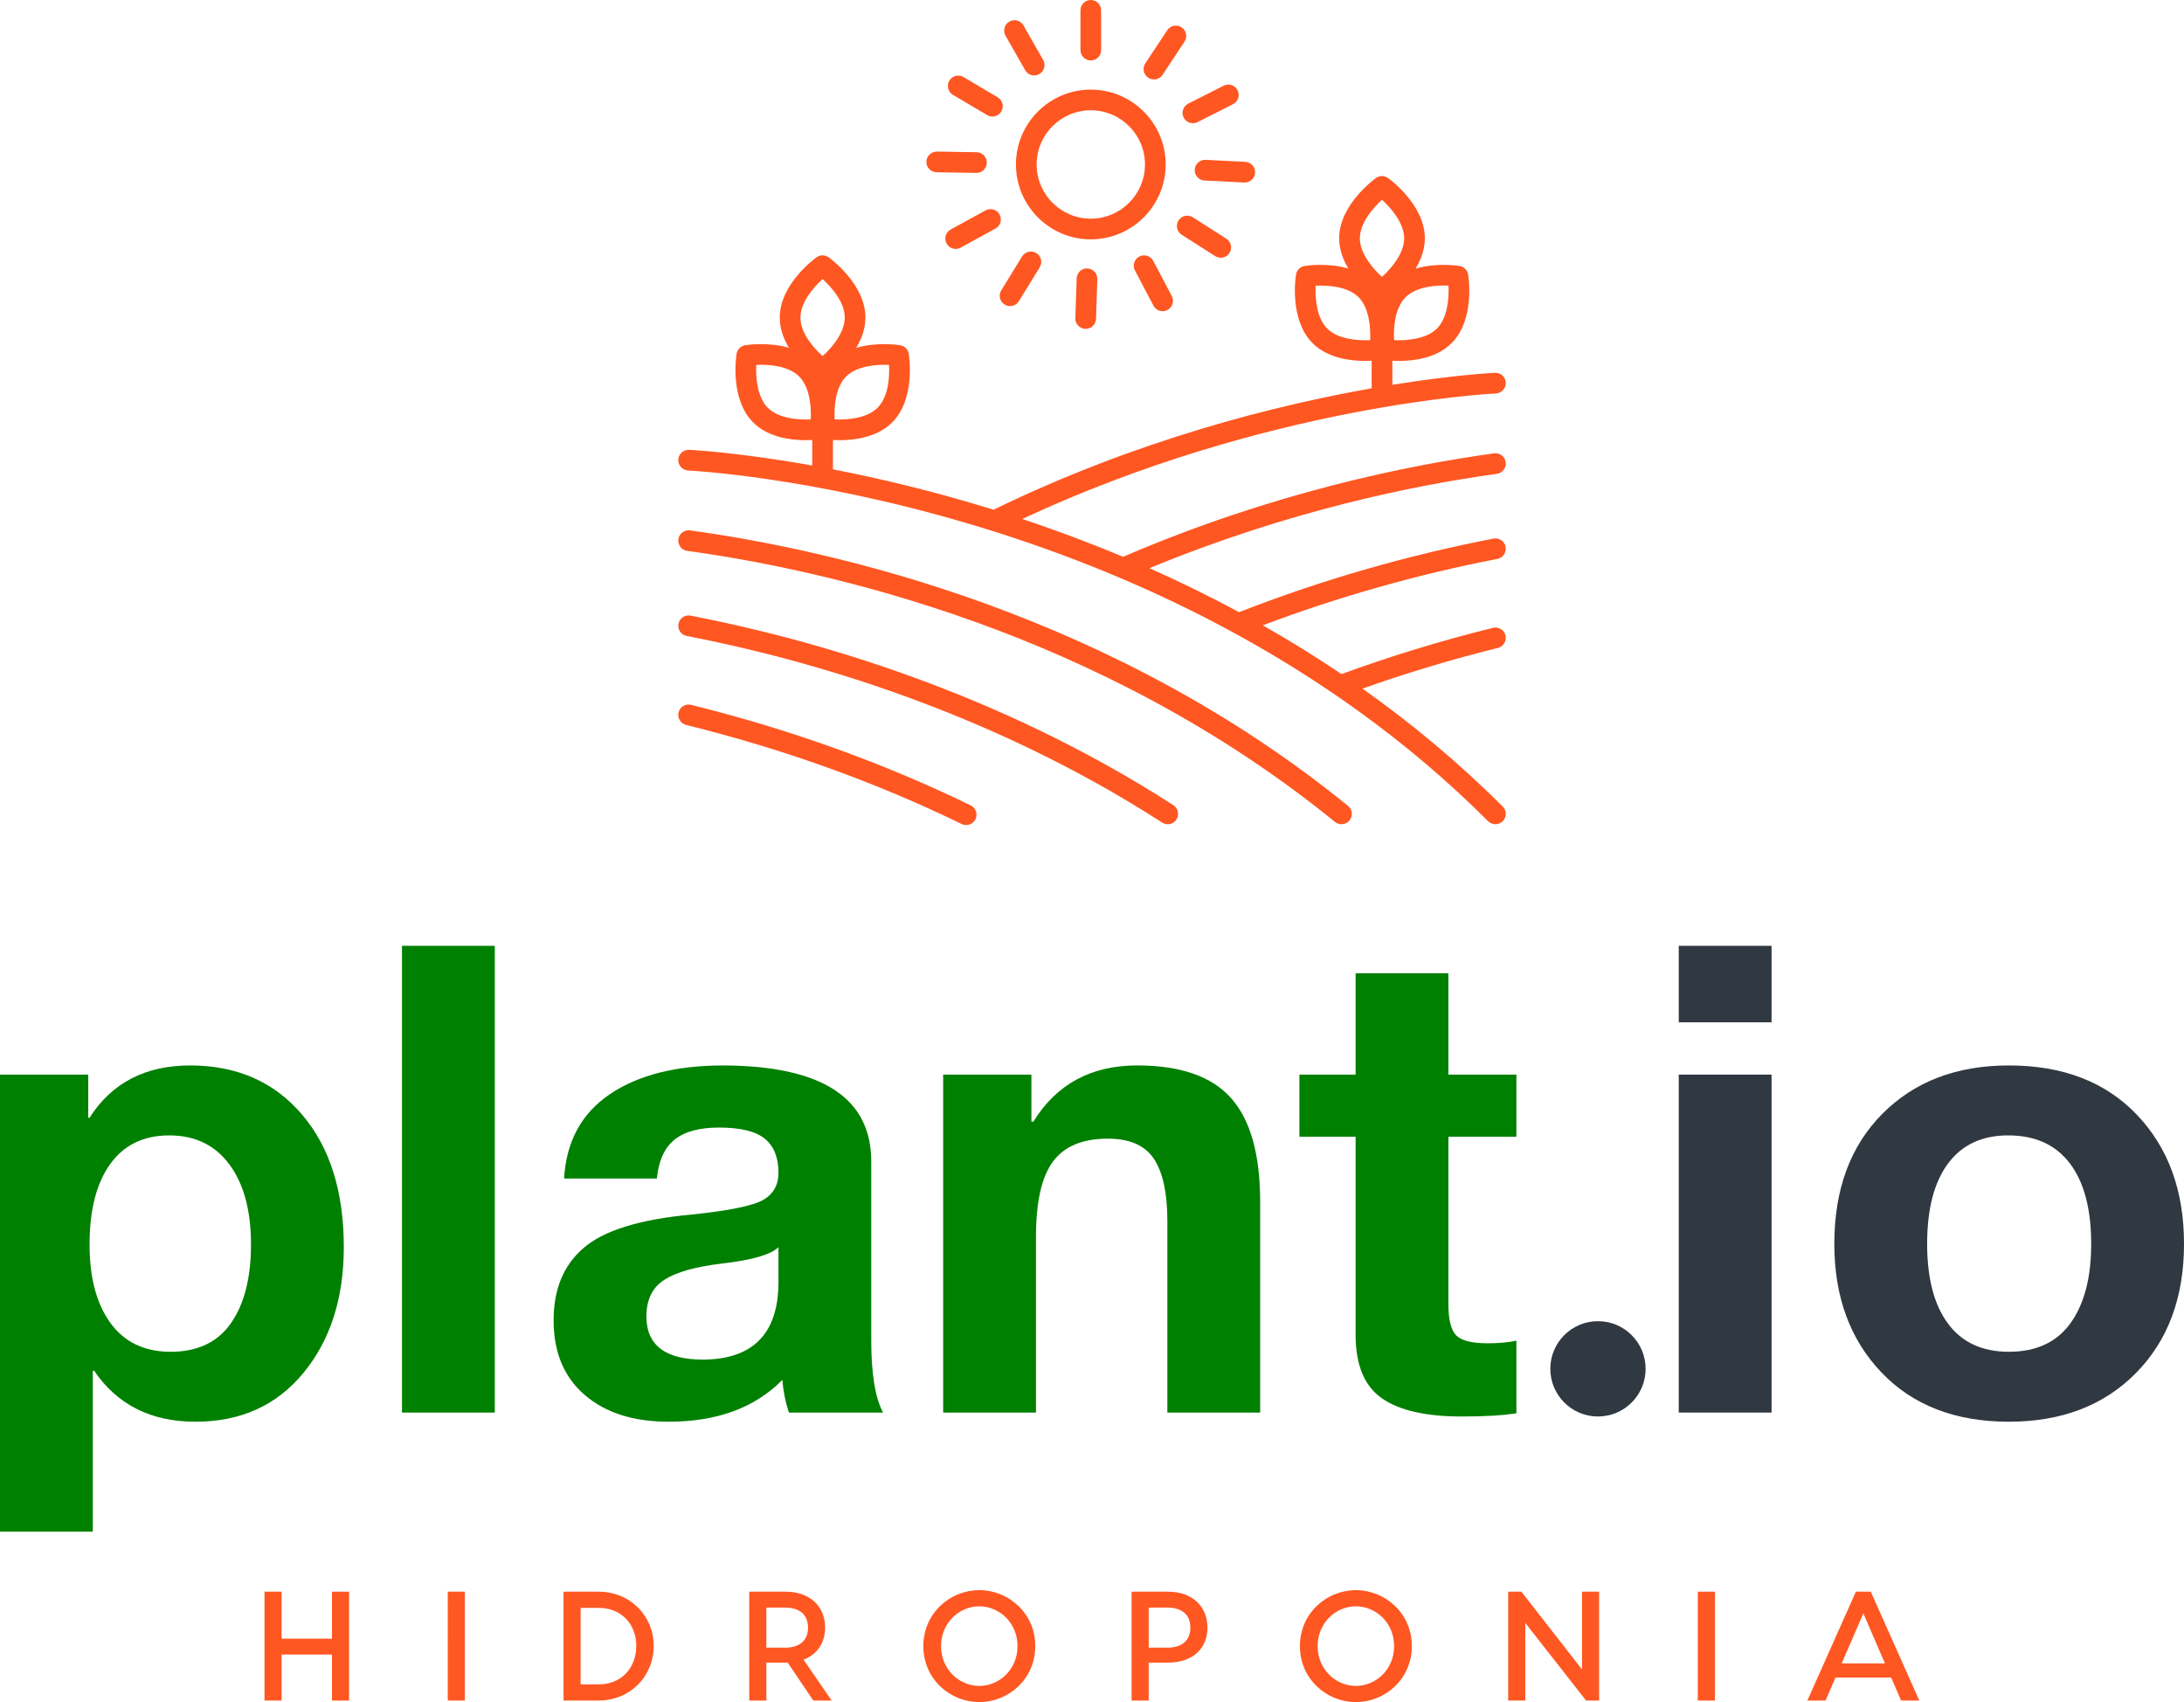 <?xml version="1.0" encoding="UTF-8" standalone="no"?>
<svg
   id="aqz_A_Ttu4"
   viewBox="0 0 369.507 287.938"
   height="287.938"
   width="369.507"
   style="overflow:visible"
   version="1.1"
   sodipodi:docname="plantio.svg"
   inkscape:version="1.1 (c4e8f9e, 2021-05-24)"
   xmlns:inkscape="http://www.inkscape.org/namespaces/inkscape"
   xmlns:sodipodi="http://sodipodi.sourceforge.net/DTD/sodipodi-0.dtd"
   xmlns="http://www.w3.org/2000/svg"
   xmlns:svg="http://www.w3.org/2000/svg">
  <sodipodi:namedview
     id="namedview867"
     pagecolor="#ffffff"
     bordercolor="#999999"
     borderopacity="1"
     inkscape:pageshadow="0"
     inkscape:pageopacity="0"
     inkscape:pagecheckerboard="0"
     showgrid="false"
     inkscape:zoom="2.1706053"
     inkscape:cx="152.72238"
     inkscape:cy="157.79009"
     inkscape:window-width="1440"
     inkscape:window-height="847"
     inkscape:window-x="600"
     inkscape:window-y="1465"
     inkscape:window-maximized="0"
     inkscape:current-layer="aqz_A_Ttu4"
     fit-margin-top="0"
     fit-margin-left="0"
     fit-margin-right="0"
     fit-margin-bottom="0" />
  <defs
     id="SvgjsDefs1156" />
  <g
     id="SvgjsG1157"
     featurekey="ghXSps-0"
     transform="matrix(1.75,0,0,1.75,96.973,-18.016)"
     fill="#ff5722">
    <path
       d="m 42.807,26.194 c 0,3.991 3.247,7.238 7.238,7.238 3.991,0 7.238,-3.247 7.238,-7.238 0,-3.991 -3.247,-7.238 -7.238,-7.238 -3.991,0 -7.238,3.247 -7.238,7.238 z m 12.476,0 c 0,2.889 -2.35,5.238 -5.238,5.238 -2.888,0 -5.238,-2.35 -5.238,-5.238 0,-2.888 2.35,-5.238 5.238,-5.238 2.888,0 5.238,2.35 5.238,5.238 z"
       id="path825" />
    <path
       d="m 50.045,16.137 c 0.552,0 1,-0.447 1,-1 v -3.842 c 0,-0.553 -0.448,-1 -1,-1 -0.552,0 -1,0.447 -1,1 v 3.842 c 0,0.552 0.448,1 1,1 z"
       id="path827" />
    <path
       d="m 43.701,17.082 c 0.184,0.323 0.522,0.505 0.87,0.505 0.168,0 0.338,-0.042 0.494,-0.131 0.48,-0.273 0.647,-0.885 0.374,-1.364 l -1.902,-3.337 c -0.273,-0.48 -0.884,-0.648 -1.364,-0.374 -0.48,0.273 -0.647,0.885 -0.374,1.364 z"
       id="path829" />
    <path
       d="m 36.716,19.462 3.305,1.958 c 0.16,0.095 0.335,0.14 0.509,0.14 0.342,0 0.675,-0.175 0.861,-0.49 0.282,-0.476 0.125,-1.089 -0.351,-1.37 l -3.305,-1.958 c -0.476,-0.282 -1.089,-0.125 -1.37,0.351 -0.282,0.474 -0.124,1.088 0.351,1.369 z"
       id="path831" />
    <path
       d="m 35.131,26.946 3.841,0.063 c 0.006,0 0.011,0 0.017,0 0.544,0 0.99,-0.437 1,-0.983 0.009,-0.553 -0.431,-1.008 -0.983,-1.017 l -3.841,-0.063 c -0.542,0.009 -1.007,0.431 -1.017,0.983 -0.009,0.553 0.431,1.009 0.983,1.017 z"
       id="path833" />
    <path
       d="m 39.868,30.632 -3.369,1.847 c -0.484,0.266 -0.662,0.873 -0.396,1.357 0.182,0.332 0.524,0.52 0.878,0.52 0.163,0 0.327,-0.039 0.479,-0.123 l 3.369,-1.847 c 0.484,-0.266 0.662,-0.873 0.396,-1.357 -0.266,-0.486 -0.874,-0.664 -1.357,-0.397 z"
       id="path835" />
    <path
       d="m 41.716,39.737 c 0.164,0.101 0.344,0.148 0.523,0.148 0.336,0 0.664,-0.169 0.853,-0.477 l 2.012,-3.272 c 0.289,-0.47 0.142,-1.086 -0.328,-1.375 -0.472,-0.29 -1.087,-0.144 -1.376,0.328 l -2.012,3.272 c -0.289,0.471 -0.142,1.087 0.328,1.376 z"
       id="path837" />
    <path
       d="m 48.677,37.213 -0.128,3.839 c -0.019,0.552 0.414,1.015 0.966,1.032 0.011,10e-4 0.022,10e-4 0.034,10e-4 0.537,0 0.981,-0.426 0.999,-0.967 l 0.128,-3.839 c 0.019,-0.552 -0.414,-1.015 -0.966,-1.032 -0.546,-0.038 -1.014,0.414 -1.033,0.966 z"
       id="path839" />
    <path
       d="m 54.732,35.094 c -0.489,0.258 -0.676,0.862 -0.419,1.351 l 1.79,3.398 c 0.179,0.34 0.526,0.534 0.886,0.534 0.157,0 0.316,-0.037 0.465,-0.115 0.489,-0.258 0.676,-0.862 0.419,-1.351 l -1.79,-3.398 c -0.257,-0.488 -0.861,-0.676 -1.351,-0.419 z"
       id="path841" />
    <path
       d="m 59.905,31.3 c -0.466,-0.297 -1.083,-0.16 -1.381,0.305 -0.297,0.466 -0.161,1.084 0.305,1.381 l 3.238,2.066 c 0.167,0.106 0.353,0.157 0.537,0.157 0.33,0 0.653,-0.163 0.844,-0.462 0.297,-0.466 0.161,-1.084 -0.305,-1.381 z"
       id="path843" />
    <path
       d="m 60.091,26.696 c -0.028,0.552 0.397,1.021 0.948,1.049 l 3.837,0.192 c 0.017,10e-4 0.034,10e-4 0.051,10e-4 0.529,0 0.971,-0.415 0.998,-0.95 0.028,-0.552 -0.397,-1.021 -0.948,-1.049 L 61.14,25.747 c -0.542,-0.022 -1.022,0.398 -1.049,0.949 z"
       id="path845" />
    <path
       d="m 59.021,21.656 c 0.176,0.349 0.528,0.549 0.894,0.549 0.151,0 0.306,-0.034 0.45,-0.107 l 3.428,-1.733 c 0.493,-0.249 0.69,-0.851 0.441,-1.344 -0.25,-0.493 -0.851,-0.691 -1.344,-0.441 l -3.428,1.733 c -0.493,0.249 -0.69,0.85 -0.441,1.343 z"
       id="path847" />
    <path
       d="m 55.597,17.807 c 0.17,0.112 0.361,0.166 0.551,0.166 0.324,0 0.643,-0.157 0.835,-0.448 l 2.12,-3.203 c 0.305,-0.46 0.179,-1.081 -0.282,-1.386 -0.462,-0.305 -1.081,-0.179 -1.386,0.282 l -2.12,3.203 c -0.305,0.46 -0.179,1.081 0.282,1.386 z"
       id="path849" />
    <path
       d="m 76.309,76.86 c 4.262,-1.508 8.653,-2.837 13.093,-3.934 0.536,-0.133 0.864,-0.675 0.731,-1.211 -0.132,-0.536 -0.678,-0.862 -1.21,-0.73 -4.976,1.23 -9.899,2.736 -14.643,4.47 -2.52,-1.701 -5.064,-3.268 -7.611,-4.714 7.293,-2.75 14.912,-4.912 22.684,-6.419 0.542,-0.104 0.896,-0.63 0.792,-1.172 -0.105,-0.542 -0.628,-0.899 -1.172,-0.791 -8.445,1.637 -16.72,4.03 -24.595,7.111 -2.904,-1.567 -5.803,-2.98 -8.664,-4.251 13.376,-5.532 25.569,-8.015 33.585,-9.12 0.547,-0.075 0.929,-0.58 0.854,-1.127 -0.076,-0.547 -0.581,-0.937 -1.127,-0.854 -8.489,1.17 -21.593,3.855 -35.862,10.001 -3.333,-1.398 -6.599,-2.61 -9.745,-3.659 23.745,-11.072 45.561,-12.121 45.785,-12.131 0.552,-0.023 0.98,-0.489 0.957,-1.041 -0.023,-0.553 -0.48,-0.977 -1.041,-0.957 -0.093,0.004 -3.862,0.185 -9.923,1.162 v -2.328 c 0.196,0.011 0.412,0.019 0.653,0.019 1.466,0 3.635,-0.278 5.071,-1.715 2.296,-2.296 1.634,-6.464 1.604,-6.64 -0.07,-0.422 -0.401,-0.752 -0.822,-0.822 -0.123,-0.019 -2.225,-0.35 -4.26,0.255 0.512,-0.853 0.895,-1.847 0.895,-2.93 0,-3.246 -3.415,-5.726 -3.56,-5.829 -0.348,-0.248 -0.815,-0.248 -1.163,0 -0.146,0.104 -3.56,2.583 -3.56,5.829 0,1.08 0.381,2.072 0.891,2.923 -2.029,-0.598 -4.117,-0.27 -4.24,-0.248 -0.422,0.07 -0.752,0.4 -0.822,0.822 -0.029,0.177 -0.691,4.344 1.605,6.64 1.437,1.437 3.605,1.715 5.071,1.715 0.234,0 0.446,-0.007 0.638,-0.018 V 47.83 C 68.009,49.453 54.558,52.787 40.641,59.568 34.865,57.774 29.572,56.527 25.114,55.666 v -2.839 c 0.196,0.011 0.411,0.019 0.651,0.019 1.465,0 3.636,-0.278 5.073,-1.715 2.296,-2.296 1.634,-6.463 1.605,-6.64 -0.07,-0.422 -0.4,-0.752 -0.822,-0.822 -0.123,-0.02 -2.225,-0.35 -4.26,0.254 0.512,-0.852 0.894,-1.846 0.894,-2.929 0,-3.248 -3.415,-5.726 -3.56,-5.829 -0.348,-0.248 -0.815,-0.248 -1.163,0 -0.145,0.104 -3.56,2.581 -3.56,5.829 0,1.08 0.381,2.072 0.89,2.923 -2.028,-0.597 -4.116,-0.268 -4.239,-0.248 -0.422,0.07 -0.752,0.4 -0.822,0.822 -0.029,0.176 -0.692,4.344 1.604,6.64 1.438,1.437 3.607,1.715 5.073,1.715 0.233,0 0.444,-0.007 0.636,-0.018 v 2.466 c -7.196,-1.283 -11.766,-1.51 -11.91,-1.516 -0.533,-0.029 -1.017,0.405 -1.041,0.957 -0.023,0.552 0.405,1.018 0.957,1.041 0.454,0.02 45.725,2.291 77.335,33.9 0.195,0.195 0.451,0.293 0.707,0.293 0.256,0 0.512,-0.098 0.707,-0.293 0.391,-0.391 0.391,-1.023 0,-1.414 -4.318,-4.318 -8.887,-8.093 -13.56,-11.402 z m 8.318,-38.953 c 0.06,1.199 -0.083,3.112 -1.12,4.148 -1.035,1.034 -2.941,1.175 -4.143,1.12 -0.054,-1.076 0.018,-3.052 1.114,-4.148 1.037,-1.036 2.951,-1.182 4.149,-1.12 z m -6.43,-8.299 c 0.891,0.806 2.142,2.26 2.142,3.725 0,1.466 -1.25,2.92 -2.142,3.726 -0.891,-0.806 -2.142,-2.26 -2.142,-3.726 10e-4,-1.465 1.251,-2.919 2.142,-3.725 z m -1.146,13.567 c -1.204,0.062 -3.113,-0.083 -4.148,-1.119 -1.035,-1.035 -1.18,-2.943 -1.12,-4.144 1.077,-0.046 3.052,0.02 4.149,1.115 1.035,1.036 1.179,2.949 1.119,4.148 z m -46.513,2.392 c 0.054,1.077 -0.018,3.053 -1.114,4.149 -1.035,1.033 -2.946,1.175 -4.143,1.12 -0.054,-1.077 0.018,-3.053 1.114,-4.149 1.035,-1.034 2.943,-1.177 4.143,-1.12 z M 24.11,37.272 c 0.799,0.723 2.146,2.171 2.146,3.722 0,1.463 -1.247,2.915 -2.138,3.722 -0.799,-0.723 -2.146,-2.171 -2.146,-3.722 0,-1.463 1.247,-2.915 2.138,-3.722 z m -1.142,13.564 c -1.2,0.063 -3.112,-0.084 -4.148,-1.119 -1.036,-1.036 -1.18,-2.949 -1.12,-4.148 1.2,-0.067 3.112,0.083 4.148,1.119 1.036,1.036 1.18,2.949 1.12,4.148 z"
       id="path851" />
    <path
       d="m 74.279,89.97 c 0.291,0 0.579,-0.126 0.776,-0.369 0.348,-0.428 0.284,-1.058 -0.145,-1.406 C 51.912,69.484 25.184,63.479 11.299,61.565 c -0.545,-0.078 -1.052,0.306 -1.127,0.854 -0.075,0.547 0.307,1.052 0.854,1.127 13.678,1.886 40.002,7.798 62.623,26.2 0.184,0.15 0.408,0.224 0.63,0.224 z"
       id="path853" />
    <path
       d="m 11.352,69.805 c -0.542,-0.104 -1.067,0.25 -1.172,0.791 -0.105,0.542 0.25,1.067 0.792,1.172 11.733,2.275 29.233,7.252 45.97,18.042 0.168,0.107 0.355,0.159 0.541,0.159 0.329,0 0.65,-0.161 0.841,-0.458 0.299,-0.464 0.166,-1.083 -0.298,-1.383 C 41.02,77.165 23.258,72.112 11.352,69.805 Z"
       id="path855" />
    <path
       d="m 37.995,90.047 c 0.371,0 0.727,-0.207 0.9,-0.562 0.241,-0.497 0.035,-1.095 -0.462,-1.337 -8.412,-4.092 -17.507,-7.361 -27.032,-9.718 -0.537,-0.131 -1.078,0.194 -1.211,0.73 -0.133,0.536 0.194,1.078 0.73,1.211 9.389,2.322 18.351,5.544 26.637,9.575 0.143,0.069 0.292,0.101 0.438,0.101 z"
       id="path857" />
  </g>
  <g
     id="SvgjsG1159"
     featurekey="XxVAgm-0"
     transform="matrix(1.315,0,0,1.315,43.175,261.372)"
     fill="#ff5722">
    <path
       d="m 9.88,6 h 2.2 V 20 H 9.88 V 14.08 H 3.4 V 20 H 1.2 V 6 h 2.2 v 6.04 h 6.48 z m 17.096,0 v 14 h -2.2 V 6 Z m 17.216,0 c 4.04,0 7.08,3.1 7.08,6.96 0,3.94 -3.04,7.04 -7.08,7.04 h -4.52 V 6 Z m -0.02,11.92 c 3.06,0 4.86,-2.22 4.86,-4.96 0,-2.66 -1.8,-4.88 -4.86,-4.88 h -2.3 v 9.84 z M 74.168,20 h -2.36 l -3.3,-4.88 h -0.24 -2.5 V 20 h -2.2 V 6 h 4.7 c 3.14,0 5.06,1.92 5.06,4.62 0,1.96 -1.02,3.46 -2.78,4.12 z m -8.4,-11.96 v 5.16 h 2.4 c 1.78,0 2.96,-0.84 2.96,-2.58 0,-1.74 -1.18,-2.58 -2.96,-2.58 z M 93.164,5.8 c 3.76,0 7.2,2.96 7.2,7.2 0,4.24 -3.44,7.2 -7.2,7.2 -3.76,0 -7.2,-2.96 -7.2,-7.2 0,-4.24 3.44,-7.2 7.2,-7.2 z m 0,12.32 c 2.58,0 4.92,-2.12 4.92,-5.12 0,-3 -2.34,-5.12 -4.92,-5.12 -2.58,0 -4.92,2.12 -4.92,5.12 0,3 2.34,5.12 4.92,5.12 z M 117.46,6 c 3.14,0 5.06,1.92 5.06,4.62 0,2.7 -1.92,4.5 -5.06,4.5 h -2.5 V 20 h -2.2 V 6 Z m -0.1,7.2 c 1.78,0 2.96,-0.84 2.96,-2.58 0,-1.74 -1.18,-2.58 -2.96,-2.58 h -2.4 v 5.16 z m 24.256,-7.4 c 3.76,0 7.2,2.96 7.2,7.2 0,4.24 -3.44,7.2 -7.2,7.2 -3.76,0 -7.2,-2.96 -7.2,-7.2 0,-4.24 3.44,-7.2 7.2,-7.2 z m 0,12.32 c 2.58,0 4.92,-2.12 4.92,-5.12 0,-3 -2.34,-5.12 -4.92,-5.12 -2.58,0 -4.92,2.12 -4.92,5.12 0,3 2.34,5.12 4.92,5.12 z M 170.712,6 h 2.2 v 14 h -1.68 l -7.82,-9.98 V 20 h -2.2 V 6 h 1.7 l 7.8,10 z m 17.096,0 v 14 h -2.2 V 6 Z m 23.956,14 -1.28,-2.96 h -7.16 l -1.28,2.96 h -2.34 l 6.24,-14 h 1.92 l 6.24,14 z m -7.64,-4.78 h 5.56 l -2.78,-6.44 z"
       id="path863" />
  </g>
  <g
     id="g5702"
     transform="translate(2)">
    <path
       id="path968"
       style="fill:#303841;stroke-width:5.529"
       d="m 337.87,180.236 c -8.847,0 -15.98,2.728 -21.398,8.184 -5.419,5.455 -8.127,12.79 -8.127,22.006 0,8.921 2.653,16.164 7.961,21.73 5.308,5.566 12.497,8.35 21.564,8.35 8.921,0 16.089,-2.746 21.508,-8.238 5.419,-5.493 8.129,-12.774 8.129,-21.842 0,-8.994 -2.655,-16.274 -7.963,-21.84 -5.308,-5.566 -12.532,-8.35 -21.674,-8.35 z m -0.111,11.834 c 4.571,0 8.055,1.584 10.451,4.754 2.396,3.17 3.594,7.704 3.594,13.602 -10e-6,5.677 -1.16,10.137 -3.482,13.381 -2.322,3.244 -5.807,4.867 -10.451,4.867 -4.497,0 -7.926,-1.585 -10.285,-4.756 -2.359,-3.17 -3.537,-7.668 -3.537,-13.492 0,-5.898 1.178,-10.431 3.537,-13.602 2.359,-3.17 5.75,-4.754 10.174,-4.754 z" />
    <path
       style="fill:#303841;stroke-width:5.529"
       d="m 297.728,181.785 v 57.172 h -15.703 v -57.172 z"
       id="path966" />
    <path
       style="fill:#303841;stroke-width:5.529"
       d="m 297.728,160 v 12.938 h -15.703 v -12.938 z"
       id="path964" />
    <path
       style="fill:#008000;stroke-width:5.529"
       d="m 243.055,164.645 1.1e-4,17.141 h 11.501 v 10.506 h -11.501 v 28.31 c 0,2.654 0.442,4.423 1.327,5.308 0.885,0.885 2.654,1.327 5.308,1.327 1.917,0 3.539,-0.147 4.866,-0.442 v 12.275 c -2.212,0.369 -5.308,0.553 -9.289,0.553 -6.045,0 -10.543,-1.032 -13.491,-3.096 -2.949,-2.064 -4.423,-5.64 -4.423,-10.727 v -33.507 h -9.51 v -10.506 h 9.51 v -17.141 h 15.703 z"
       id="path962" />
    <path
       style="fill:#008000;stroke-width:5.529"
       d="m 190.417,180.237 c 7.299,0 12.588,1.843 15.869,5.529 3.281,3.686 4.921,9.547 4.921,17.583 v 35.608 h -15.703 v -32.401 c 0,-4.718 -0.756,-8.22 -2.267,-10.506 -1.511,-2.285 -4.11,-3.428 -7.796,-3.428 -4.276,0 -7.372,1.29 -9.289,3.87 -1.917,2.58 -2.875,6.819 -2.875,12.717 v 29.747 h -15.703 v -57.172 h 14.929 v 7.962 h 0.332 c 3.907,-6.34 9.768,-9.51 17.583,-9.51 z"
       id="path960" />
    <path
       id="path956"
       style="fill:#008000;stroke-width:5.529"
       d="m 120.418,180.236 c -8.036,0 -14.45,1.623 -19.242,4.867 -4.792,3.244 -7.374,7.997 -7.742,14.264 h 15.703 c 0.295,-3.023 1.291,-5.214 2.986,-6.578 1.696,-1.364 4.202,-2.047 7.52,-2.047 3.612,0 6.194,0.627 7.742,1.881 1.548,1.253 2.322,3.17 2.322,5.75 0,2.064 -0.849,3.595 -2.545,4.59 -1.696,0.995 -5.712,1.825 -12.053,2.488 -8.92,0.811 -15.077,2.727 -18.469,5.75 -3.318,2.875 -4.975,6.93 -4.975,12.164 0,5.382 1.75,9.583 5.252,12.605 3.502,3.023 8.239,4.535 14.211,4.535 8.183,0 14.596,-2.36 19.24,-7.078 0.147,1.917 0.516,3.76 1.105,5.529 h 15.926 c -1.327,-2.506 -1.992,-6.561 -1.992,-12.164 v -30.301 c 0,-10.764 -8.328,-16.182 -24.99,-16.256 z m 9.289,30.742 v 6.084 c -0.074,8.552 -4.314,12.864 -12.719,12.938 -6.414,0 -9.621,-2.433 -9.621,-7.299 0,-2.875 1.034,-4.958 3.098,-6.248 2.064,-1.29 5.307,-2.193 9.73,-2.709 5.087,-0.59 8.258,-1.512 9.512,-2.766 z" />
    <path
       style="fill:#008000;stroke-width:5.529"
       d="m 81.712,160 v 78.957 h -15.703 v -78.957 z"
       id="path954" />
    <path
       id="path860"
       style="fill:#008000;stroke-width:5.529"
       d="m 30.18,180.236 c -7.593,0 -13.269,2.95 -17.029,8.848 h -0.221 v -7.299 H -2 v 77.299 h 15.703 v -27.203 h 0.221 c 3.907,5.75 9.621,8.625 17.141,8.625 7.667,0 13.769,-2.766 18.303,-8.295 4.534,-5.529 6.801,-12.607 6.801,-21.232 0,-9.436 -2.359,-16.918 -7.078,-22.447 -4.719,-5.529 -11.022,-8.295 -18.91,-8.295 z m -3.539,11.834 c 4.35,0 7.741,1.639 10.174,4.92 2.433,3.28 3.65,7.796 3.65,13.547 0,5.603 -1.124,10.026 -3.373,13.27 -2.249,3.244 -5.658,4.867 -10.229,4.867 -4.423,0 -7.815,-1.623 -10.174,-4.867 -2.359,-3.244 -3.539,-7.667 -3.539,-13.27 0,-5.824 1.16,-10.358 3.482,-13.602 2.322,-3.244 5.658,-4.865 10.008,-4.865 z" />
    <circle
       style="fill:#303841;fill-opacity:1;stroke-width:5.669;stroke-linecap:round;stroke-linejoin:round"
       id="path957"
       cx="268.358"
       cy="231.559"
       r="8.062" />
  </g>
</svg>
